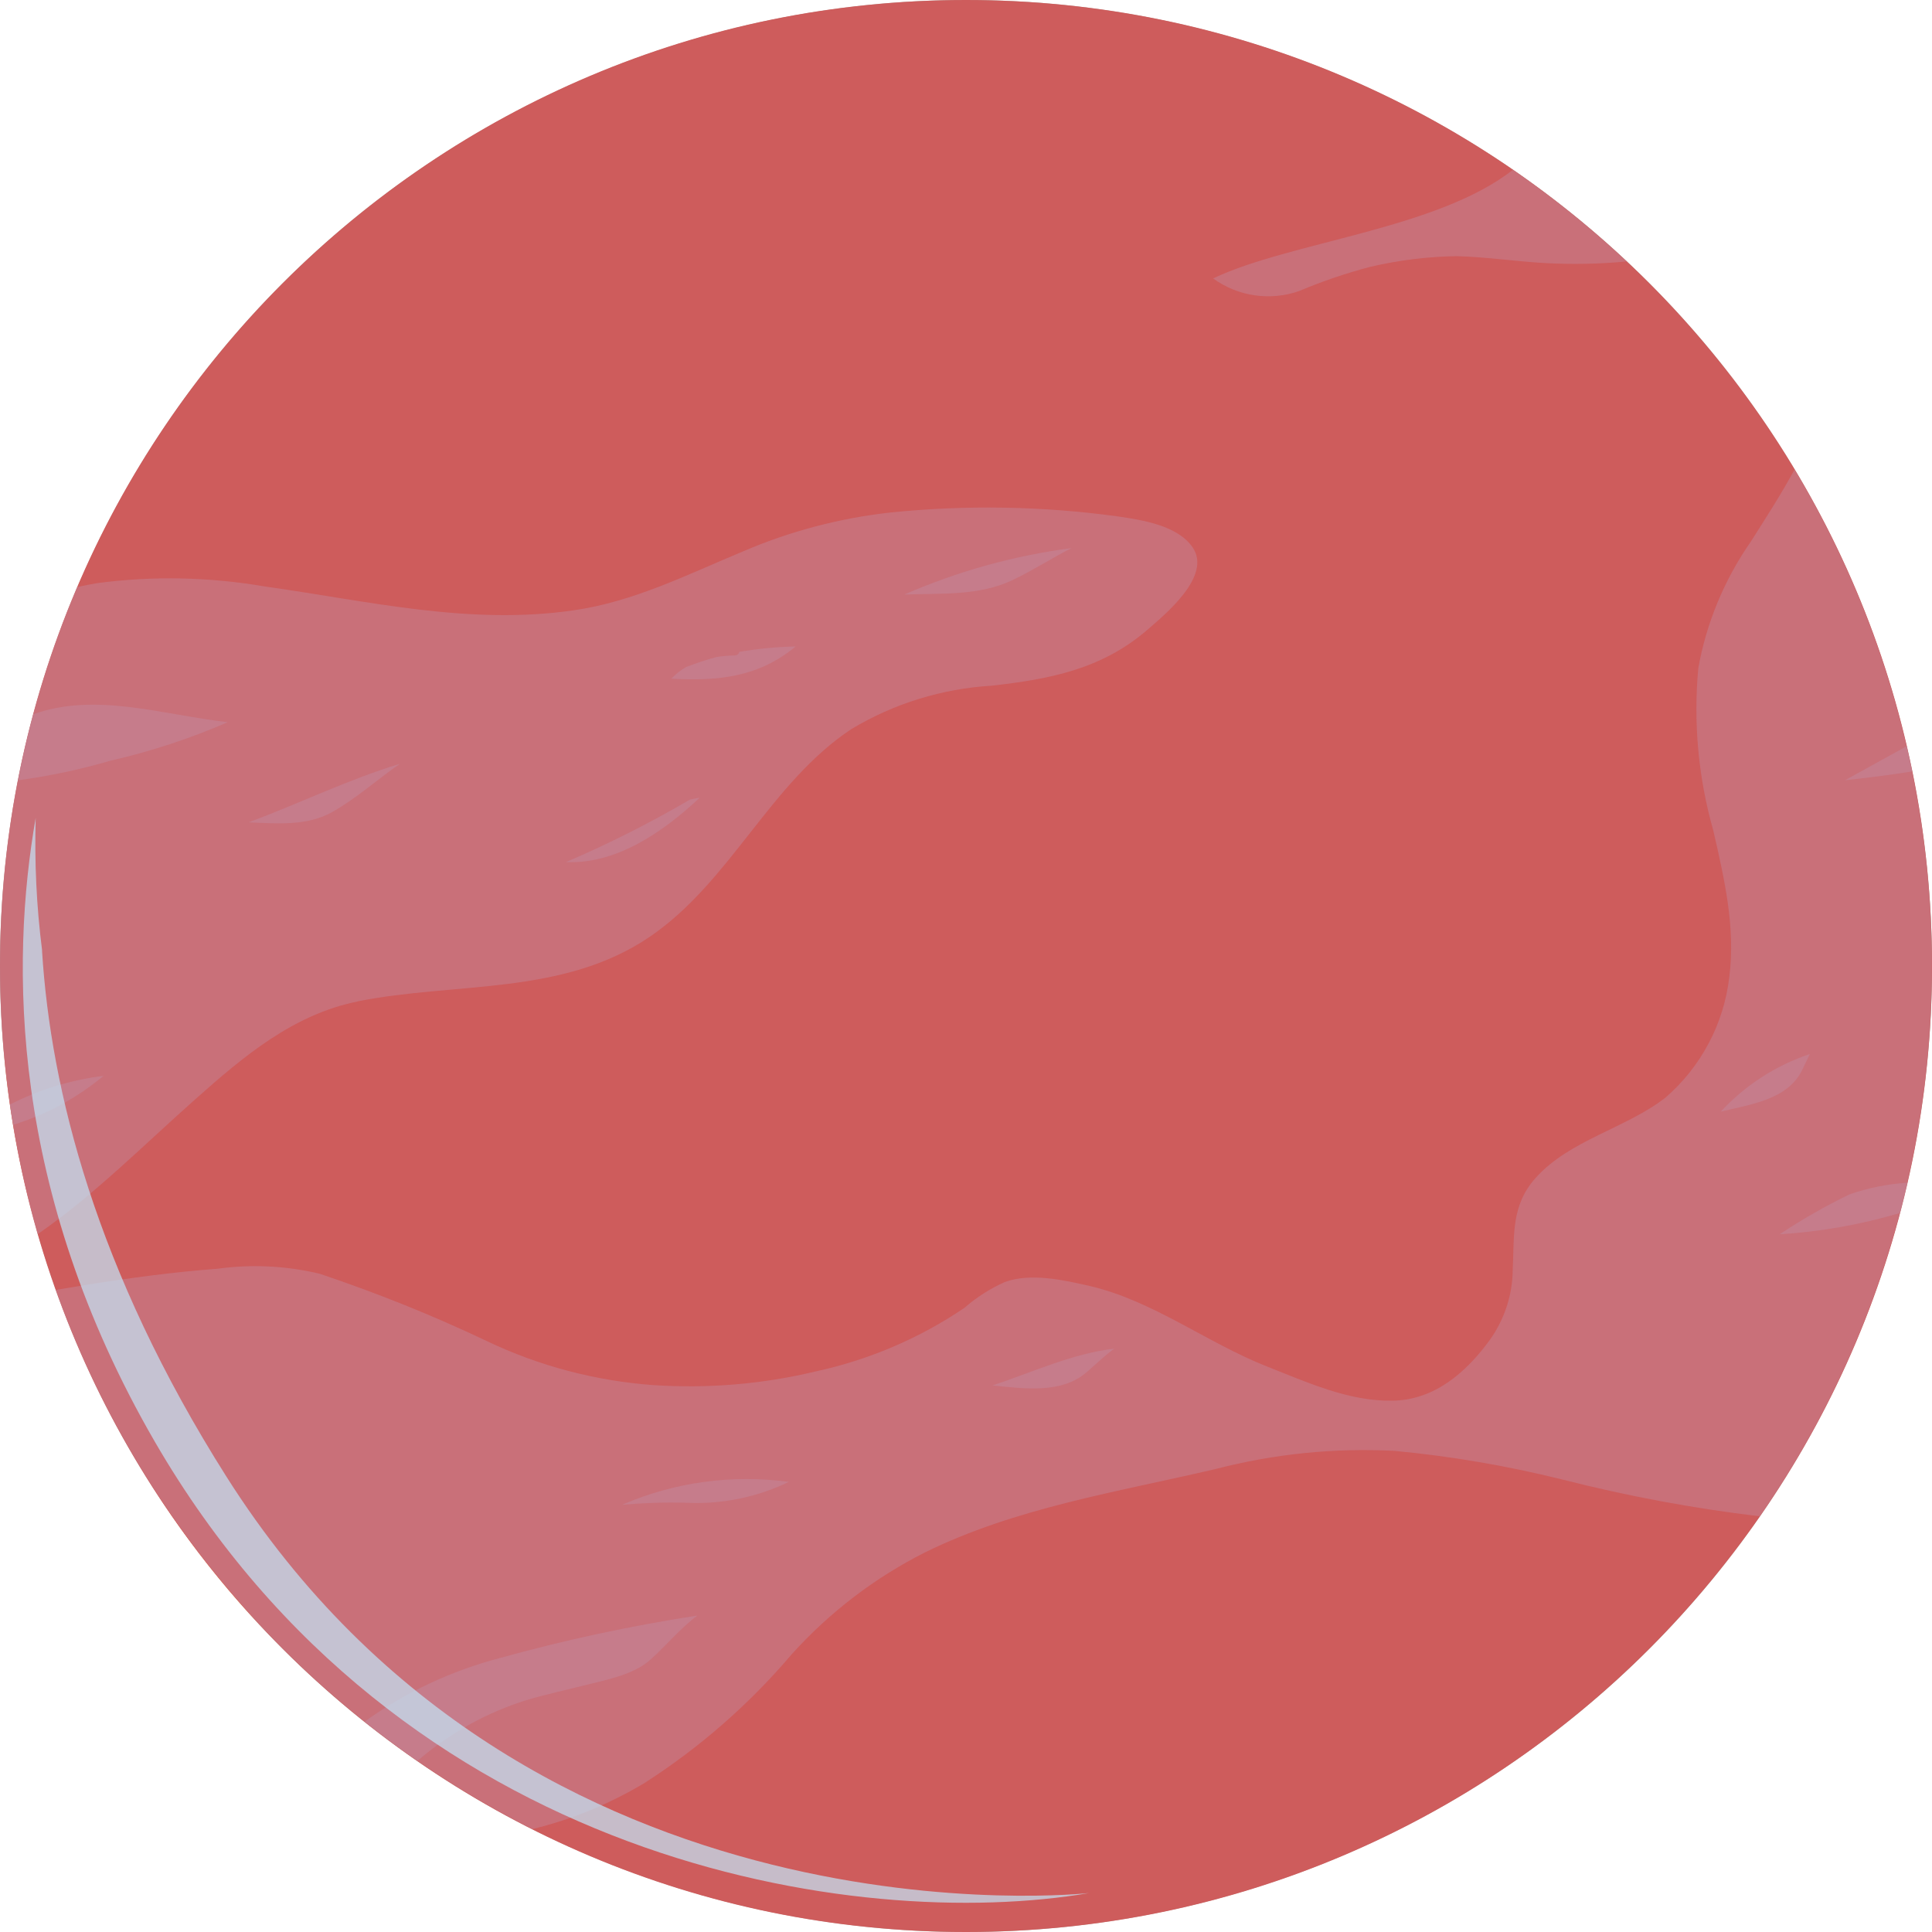 <?xml version="1.0" encoding="UTF-8"?>
<svg xmlns="http://www.w3.org/2000/svg" xmlns:xlink="http://www.w3.org/1999/xlink" viewBox="0 0 124 124">
  <defs>
    <style>
      .cls-1 {
        fill: none;
      }

      .cls-2 {
        mix-blend-mode: color-dodge;
        opacity: .7;
      }

      .cls-2, .cls-3, .cls-4 {
        isolation: isolate;
      }

      .cls-5 {
        fill: #ce5c5c;
      }

      .cls-6 {
        clip-path: url(#clippath-1);
      }

      .cls-7 {
        clip-path: url(#clippath-3);
      }

      .cls-8 {
        clip-path: url(#clippath-4);
      }

      .cls-9 {
        clip-path: url(#clippath-2);
      }

      .cls-10 {
        clip-path: url(#clippath-5);
      }

      .cls-11 {
        fill: #c18ea6;
      }

      .cls-12 {
        fill: #c3e6f8;
      }

      .cls-13 {
        fill: url(#Degradado_sin_nombre_4);
      }

      .cls-4 {
        mix-blend-mode: multiply;
        opacity: .4;
      }

      .cls-14 {
        clip-path: url(#clippath);
      }
    </style>
    <clipPath id="clippath">
      <rect class="cls-1" width="124" height="124"/>
    </clipPath>
    <clipPath id="clippath-1">
      <circle class="cls-1" cx="62" cy="62" r="62"/>
    </clipPath>
    <linearGradient id="Degradado_sin_nombre_4" data-name="Degradado sin nombre 4" x1="-233.61" y1="480.16" x2="-233.59" y2="480.16" gradientTransform="translate(38405.59 79000.57) scale(164.4 -164.4)" gradientUnits="userSpaceOnUse">
      <stop offset="0" stop-color="#8ccfd7"/>
      <stop offset=".03" stop-color="#8ccfd7"/>
      <stop offset=".27" stop-color="#e36131"/>
      <stop offset=".78" stop-color="#e79338"/>
      <stop offset="1" stop-color="#a6ada2"/>
    </linearGradient>
    <clipPath id="clippath-2">
      <rect class="cls-1" y="0" width="124" height="124"/>
    </clipPath>
    <clipPath id="clippath-3">
      <rect class="cls-1" y="10.89" width="124" height="106.51"/>
    </clipPath>
    <clipPath id="clippath-4">
      <rect class="cls-1" x=".64" y="35.18" width="122.1" height="77.84"/>
    </clipPath>
    <clipPath id="clippath-5">
      <rect class="cls-1" x="1.47" y="52.5" width="68.43" height="69.63"/>
    </clipPath>
  </defs>
  <g class="cls-3">
    <g id="Capa_1" data-name="Capa 1">
      <g class="cls-14">
        <g id="Grupo_1383" data-name="Grupo 1383">
          <g id="Grupo_1371" data-name="Grupo 1371">
            <g class="cls-6">
              <g id="Grupo_1370" data-name="Grupo 1370">
                <rect id="Rectángulo_541" data-name="Rectángulo 541" class="cls-13" x="-20.18" y="-20.23" width="164.4" height="164.4" transform="translate(-20.19 31.5) rotate(-24.64)"/>
              </g>
            </g>
          </g>
          <g id="Grupo_1382" data-name="Grupo 1382">
            <g class="cls-9">
              <g id="Grupo_1381" data-name="Grupo 1381">
                <path id="Trazado_1224" data-name="Trazado 1224" class="cls-5" d="M124,62c0,34.24-27.76,62-62,62S0,96.24,0,62,27.76,0,62,0s62,27.76,62,62"/>
                <g id="Grupo_1374" data-name="Grupo 1374" class="cls-4">
                  <g id="Grupo_1373" data-name="Grupo 1373">
                    <g class="cls-7">
                      <g id="Grupo_1372" data-name="Grupo 1372">
                        <path id="Trazado_1225" data-name="Trazado 1225" class="cls-11" d="M22.95,64.27c6.29-1.26,13.18-.35,18.76-4.15,5.18-3.53,7.73-9.89,12.94-13.33,2.73-1.64,5.82-2.59,8.99-2.78,3.72-.42,7.05-1.05,9.98-3.57,1.14-.99,4.18-3.46,2.93-5.3-.97-1.43-3.27-1.77-4.84-2-4.82-.66-9.7-.74-14.53-.25-3.27.36-6.47,1.2-9.49,2.5-3.59,1.49-6.98,3.22-10.86,3.78-6.73.98-13.21-.6-19.84-1.53-3.56-.61-7.19-.69-10.77-.21-.43.07-.85.16-1.27.25-5.59,13.14-6.48,27.8-2.53,41.53,3.66-2.54,6.81-5.73,10.14-8.68,3.06-2.72,6.26-5.42,10.38-6.25"/>
                        <path id="Trazado_1226" data-name="Trazado 1226" class="cls-11" d="M34.15,117.4c2.54-.62,4.97-1.62,7.21-2.96,3.54-2.27,6.72-5.05,9.44-8.25,2.42-2.69,5.32-4.91,8.54-6.54,5.86-2.89,12.39-3.89,18.7-5.37,3.74-.97,7.6-1.36,11.46-1.16,3.61.34,7.18.95,10.7,1.82,4.19,1.07,8.45,1.87,12.75,2.38,13.87-20.02,14.74-46.29,2.23-67.19-.84,1.56-1.83,3.09-2.8,4.62-1.7,2.44-2.86,5.22-3.38,8.14-.32,3.5,0,7.02.96,10.4.71,3.1,1.44,6.23,1.03,9.42-.35,3.01-1.82,5.77-4.11,7.75-2.55,1.97-6.12,2.7-8.31,5.13-1.6,1.78-1.37,3.68-1.48,5.9-.01,1.6-.52,3.16-1.44,4.47-1.52,2.1-3.57,3.91-6.3,3.94-2.81.04-5.45-1.18-8.02-2.19-3.84-1.51-7.33-4.23-11.38-5.17-1.66-.38-3.78-.86-5.45-.26-.94.42-1.82.98-2.6,1.66-2.89,1.96-6.13,3.34-9.54,4.08-3.41.82-6.92,1.11-10.42.88-3.7-.27-7.33-1.22-10.68-2.82-3.49-1.66-7.08-3.1-10.75-4.33-2.14-.51-4.36-.62-6.54-.32-2.79.21-5.56.58-8.32,1.02-.69.11-1.38.23-2.07.34,5.38,15.02,16.31,27.4,30.55,34.58"/>
                        <path id="Trazado_1227" data-name="Trazado 1227" class="cls-11" d="M83.38,18.68c1.49-.63,3.02-1.15,4.59-1.56,1.81-.42,3.65-.65,5.51-.68,1.88.05,3.74.33,5.61.44,1.77.1,3.54.07,5.31-.1-2.28-2.14-4.72-4.11-7.3-5.88-4.86,3.82-14.28,4.61-19.24,6.97,1.6,1.16,3.66,1.46,5.52.81"/>
                      </g>
                    </g>
                  </g>
                </g>
                <g id="Grupo_1377" data-name="Grupo 1377" class="cls-4">
                  <g id="Grupo_1376" data-name="Grupo 1376">
                    <g class="cls-8">
                      <g id="Grupo_1375" data-name="Grupo 1375">
                        <path id="Trazado_1228" data-name="Trazado 1228" class="cls-11" d="M14.6,46.35c-4.21-.48-8.46-1.94-12.46-.51-.38,1.39-.7,2.81-.98,4.24,2.01-.27,3.99-.69,5.94-1.26,2.57-.59,5.08-1.41,7.5-2.46"/>
                        <path id="Trazado_1229" data-name="Trazado 1229" class="cls-11" d="M36.34,55.33c3.25.14,6.24-1.95,8.57-4.13-.21.03-.42.07-.63.12-2.56,1.5-5.22,2.84-7.95,4.01"/>
                        <path id="Trazado_1230" data-name="Trazado 1230" class="cls-11" d="M47.18,42.07c-.4,0-.8.04-1.2.1-.67.18-1.32.4-1.96.65-.34.2-.66.45-.93.74,3.02.17,5.62-.11,7.98-2.07-1.21.03-2.42.14-3.62.35-.03.13-.14.22-.27.22"/>
                        <path id="Trazado_1231" data-name="Trazado 1231" class="cls-11" d="M.64,70.89c.06.43.14.86.21,1.3,2.12-.65,4.09-1.72,5.8-3.14-2.09.26-4.13.88-6.01,1.84"/>
                        <path id="Trazado_1232" data-name="Trazado 1232" class="cls-11" d="M64.99,37.23c1.31-.62,2.51-1.41,3.78-2.05-3.7.48-7.31,1.49-10.73,2.98,2.35-.09,4.79.1,6.95-.93"/>
                        <path id="Trazado_1233" data-name="Trazado 1233" class="cls-11" d="M21.32,52.12c1.56-.88,2.89-2.09,4.35-3.1-3.32,1.01-6.46,2.55-9.71,3.76,1.87.08,3.76.24,5.36-.66"/>
                        <path id="Trazado_1234" data-name="Trazado 1234" class="cls-11" d="M37.67,108.13c1.35-.34,3.03-.66,4.09-1.62s1.91-2.01,3-2.82c-4.28.66-8.52,1.57-12.69,2.73-3.12.82-6.06,2.2-8.67,4.08,1.1.88,2.23,1.72,3.39,2.52,2.06-1.78,4.46-3.12,7.06-3.92,1.26-.37,2.55-.65,3.82-.97"/>
                        <path id="Trazado_1235" data-name="Trazado 1235" class="cls-11" d="M39.93,96.58c1.37-.12,2.75-.17,4.13-.13,2.27.11,4.52-.35,6.57-1.34-3.63-.49-7.33.01-10.7,1.47"/>
                        <path id="Trazado_1236" data-name="Trazado 1236" class="cls-11" d="M122.74,49.51c-.12-.54-.24-1.08-.36-1.62-1.32.73-2.64,1.46-3.97,2.19,1.45-.16,2.89-.34,4.33-.57"/>
                        <path id="Trazado_1237" data-name="Trazado 1237" class="cls-11" d="M69.72,88.09c.61-.52,1.18-1.09,1.8-1.53-2.62.29-5.32,1.53-7.81,2.36,2.09.22,4.41.53,6.01-.83"/>
                        <path id="Trazado_1238" data-name="Trazado 1238" class="cls-11" d="M110.43,71.35c1.94-.47,4.28-.77,5.22-2.64.18-.36.34-.72.51-1.06-2.19.73-4.16,2.01-5.73,3.71"/>
                        <path id="Trazado_1239" data-name="Trazado 1239" class="cls-11" d="M114.21,79.22c2.62-.16,5.22-.62,7.74-1.37.17-.64.33-1.29.48-1.94-1.27.08-2.53.33-3.73.75-1.55.75-3.05,1.61-4.48,2.56"/>
                      </g>
                    </g>
                  </g>
                </g>
                <g id="Grupo_1380" data-name="Grupo 1380" class="cls-2">
                  <g id="Grupo_1379" data-name="Grupo 1379">
                    <g class="cls-10">
                      <g id="Grupo_1378" data-name="Grupo 1378">
                        <path id="Trazado_1240" data-name="Trazado 1240" class="cls-12" d="M14.53,94.77c-8.39-13.25-11.27-24.82-11.83-33.71v-.08c-.36-2.81-.49-5.65-.41-8.48-1.62,9.27-1.69,23.91,7.64,40.02,15.77,27.23,45.17,31.51,59.97,28.98,0,0-35.9,4.03-55.37-26.73"/>
                      </g>
                    </g>
                  </g>
                </g>
              </g>
            </g>
          </g>
        </g>
      </g>
    </g>
  </g>
</svg>